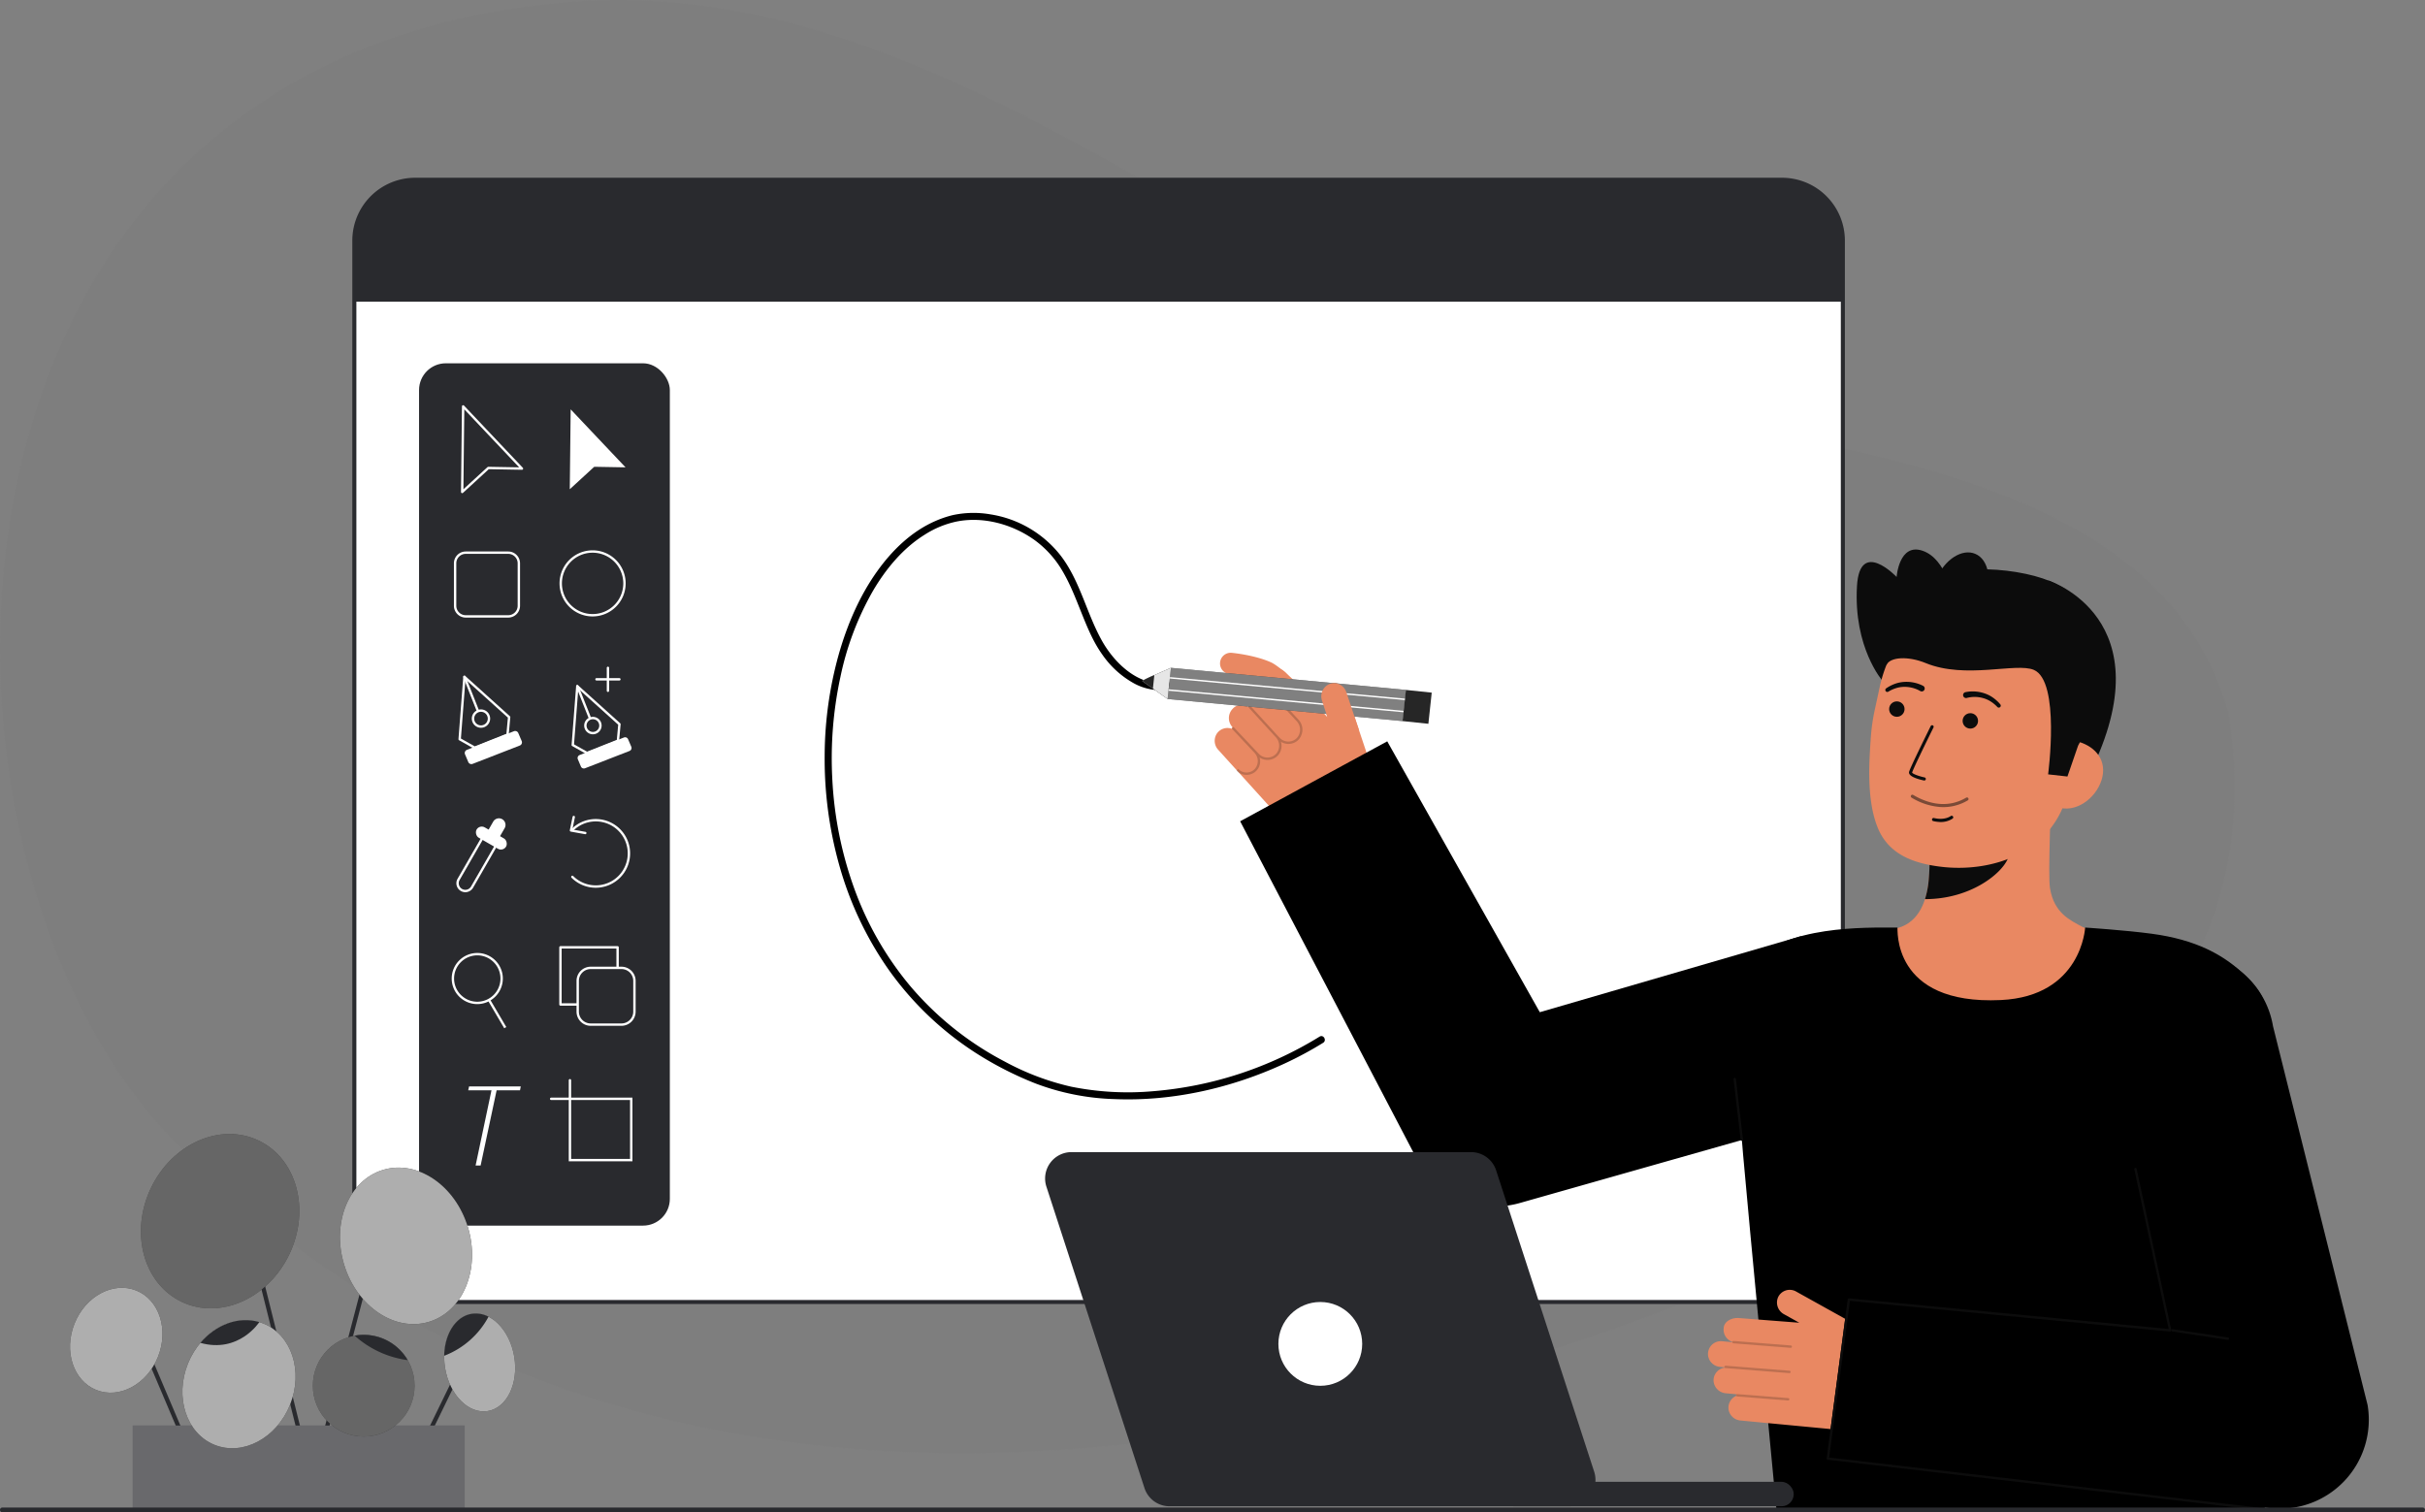 <svg xmlns="http://www.w3.org/2000/svg" viewBox="0 0 1021.646 637.212">
  <rect x="0" y="0" width="1021.646" height="637.212" fill="#808080" stroke="none"/>
  <g id="Layer_2" data-name="Layer 2">
    <path d="M938.781,300.026C906.5,185.737,735.392,189.823,640.216,158.367,507.782,107.774,387.129-11.525,238.886.9-43,24.531-43.9,363.608,74.51,482.018c203.2,203.2,508.058,136.37,745.446,18.1C948.419,436.113,945.876,343.182,938.781,300.026Z" fill="#fff" opacity="0.1"></path>
    <path d="M938.781,300.026C906.5,185.737,735.392,189.823,640.216,158.367,507.782,107.774,387.129-11.525,238.886.9-43,24.531-43.9,363.608,74.51,482.018c203.2,203.2,508.058,136.37,745.446,18.1C948.419,436.113,945.876,343.182,938.781,300.026Z" fill="#000000" opacity="0.1"></path>
    <g>
      <g>
        <rect x="149.285" y="75.748" width="627.105" height="472.854" rx="25.607" transform="translate(925.676 624.351) rotate(-180)" fill="#fff"></rect>
        <path d="M148.431,523V101.355A26.49,26.49,0,0,1,174.892,74.9H750.783a26.49,26.49,0,0,1,26.461,26.46V523a26.491,26.491,0,0,1-26.461,26.461H174.892A26.491,26.491,0,0,1,148.431,523ZM174.892,76.6a24.781,24.781,0,0,0-24.753,24.753V523a24.781,24.781,0,0,0,24.753,24.754H750.783A24.781,24.781,0,0,0,775.537,523V101.355A24.781,24.781,0,0,0,750.783,76.6Z" fill="#292a2e"></path>
      </g>
      <path d="M149.286,101.352v25.767h627.1V101.352A25.607,25.607,0,0,0,750.78,75.745H174.893A25.607,25.607,0,0,0,149.286,101.352Z" fill="#292a2e"></path>
    </g>
    <path d="M492.814,287.441c-12.231,2.67-23.051-7.616-28.56-17.442-6.483-11.561-9.153-25.044-17.271-35.726a46.655,46.655,0,0,0-29.648-17.53,41.509,41.509,0,0,0-16.1.345,44.128,44.128,0,0,0-7.184,2.461c-10.038,4.379-18.149,12.284-24.451,21.094-7.453,10.416-12.6,22.436-16.13,34.705a160.4,160.4,0,0,0-6.042,43.33,165.4,165.4,0,0,0,6.181,45.99,144.159,144.159,0,0,0,20.54,43.586,133.709,133.709,0,0,0,36.8,35.32,145.123,145.123,0,0,0,25.291,12.948,101.806,101.806,0,0,0,33.048,6.587c24.7,1.07,49.777-4.689,72.124-15.075a152.108,152.108,0,0,0,16.03-8.645c1.638-1.015.133-3.612-1.514-2.591a157.846,157.846,0,0,1-69.914,22.976,120.726,120.726,0,0,1-34.73-1.889,109.436,109.436,0,0,1-28.007-10.593,132.519,132.519,0,0,1-40.091-32.159A136.423,136.423,0,0,1,359.726,373.9a158.739,158.739,0,0,1-9.049-45.09,162.341,162.341,0,0,1,3.36-43.437,123.845,123.845,0,0,1,13.723-36.377c5.486-9.343,12.689-18.043,21.879-23.738a40.045,40.045,0,0,1,13.307-5.486c11.315-2.3,23.721,1.165,32.963,7.822a42.623,42.623,0,0,1,11.712,13.02c3.36,5.684,5.691,11.88,8.149,17.985,2.385,5.922,4.849,11.931,8.585,17.151a39.474,39.474,0,0,0,13.261,12.119,23.3,23.3,0,0,0,16,2.467c1.885-.411,1.087-3.3-.8-2.892Z" fill="#000000"></path>
    <g>
      <g>
        <g>
          <path id="sk" d="M790.144,393.4c.229-.03,2.774,42.19,51.821,38.509,33.956-2.543,46.062-38.569,46.841-38.569-3.661-.778-9.826-1.909-11.452-2.777-5.347-2.873-11.963-5.862-13.686-16.245-.993-5.985.692-36.6.173-42.656L811.72,343.3c.728,12.788,5.825,42.434-12.04,47.681C796.707,391.845,793.505,392.643,790.144,393.4Z" fill="#E98862"></path>
          <path id="sh" d="M810.989,378.861a37.644,37.644,0,0,0,1.568-8.089,86.188,86.188,0,0,0-.341-18.815,57.139,57.139,0,0,0,28.807-12.621c.968,3.575,6.291,19.192,4.817,22.589C843.054,368.347,829.964,378.861,810.989,378.861Z" fill="#0c0c0c" opacity="1"></path>
        </g>
        <g>
          <path d="M793.135,286.927S780.8,272.959,782.345,246.9c1.195-20.176,16.695-3.792,16.695-3.792s1-14.518,11.012-11.019,12.758,19.524,12.758,19.524" fill="#0c0c0c"></path>
          <path d="M862.953,244.585s49.989,15.884,17.416,81.372l-4.583-.618-9.3-1.253" fill="#0c0c0c"></path>
          <path d="M818.348,365.283c20.517,2.3,47.226-5.526,53.142-32.806l5.338-24.615c5.916-27.28-3.616-52.5-29.3-58.073h0c-25.686-5.57-49.681,12.381-55.6,39.661l-2.363,10.9a84.2,84.2,0,0,0-1.465,11.38c-.68,10.1-1.676,25.458,2.938,36.926C795.4,359.479,805.24,363.817,818.348,365.283Z" fill="#E98862"></path>
          <circle cx="799.136" cy="298.78" r="3.248" fill="#0c0c0c"></circle>
          <circle cx="830.097" cy="303.754" r="3.248" fill="#0c0c0c"></circle>
          <path d="M817.344,340.04a27.207,27.207,0,0,1-11.983-3.929.666.666,0,1,1,.674-1.148c7.849,4.612,15.457,5.065,22,1.31a4.544,4.544,0,0,1,.409-.218.666.666,0,0,1,.509,1.23c-.051.024-.137.075-.255.143A19.949,19.949,0,0,1,817.344,340.04Z" fill="#0c0c0c" opacity="0.5"></path>
          <path d="M816.736,346.323a13.578,13.578,0,0,1-2.282-.35.665.665,0,1,1,.309-1.294c4.508,1.074,6.959-.739,7.062-.817a.665.665,0,0,1,.814,1.053A9.027,9.027,0,0,1,816.736,346.323Z" fill="#0c0c0c" opacity="1"></path>
          <path d="M868.092,340.442c7.806,1.693,15.945-5.285,17.638-13.091s-3.7-13.483-11.508-15.176l-5.156,4.358-7.685,22.454Z" fill="#E98862"></path>
          <path d="M862.867,326.282s5.236-39.24-6.013-44.019c-7.491-3.183-28.7,4.045-45.576-2.878-7.382-3.028-15.061-2.612-16.541.865-.586,1.377-1.168-20.24,14.049-33.458,12.115-10.524,44.17-7.665,57.594-.673,37.172,19.363,9.109,68.09,9.109,68.09l-4.477,12.984Z" fill="#0c0c0c"></path>
          <g opacity="1">
            <path d="M810.613,328.877c-.018,0-.034,0-.05-.009-2.517-.539-6.679-1.723-6.278-3.607.336-1.559,8.211-17.485,9.109-19.3a.656.656,0,1,1,1.175.582c-3.494,7.052-8.773,17.928-9,18.988.153.5,2.664,1.492,5.269,2.05a.656.656,0,0,1-.223,1.291Z" fill="#0c0c0c"></path>
          </g>
          <path d="M810.2,288.984a15.412,15.412,0,0,0-8-1.649,13.613,13.613,0,0,0-3.975.84,16.015,16.015,0,0,0-3.564,1.858.832.832,0,0,0,.866,1.42l.058-.032a14.224,14.224,0,0,1,3.237-1.468,11.624,11.624,0,0,1,3.461-.536,13.175,13.175,0,0,1,6.627,1.709l.076.045a1.251,1.251,0,1,0,1.275-2.153Z" fill="#0c0c0c"></path>
          <path d="M828.685,294.064a13.153,13.153,0,0,1,6.843.107,11.63,11.63,0,0,1,3.195,1.434,14.168,14.168,0,0,1,2.733,2.272l.045.045a.833.833,0,0,0,1.214-1.139,16.02,16.02,0,0,0-2.946-2.735,13.6,13.6,0,0,0-3.61-1.863,15.436,15.436,0,0,0-8.151-.528,1.251,1.251,0,0,0,.524,2.446l.063-.015Z" fill="#0c0c0c"></path>
          <ellipse cx="825.855" cy="248.17" rx="16.095" ry="10.935" transform="translate(271.156 908.423) rotate(-66.691)" fill="#0c0c0c"></ellipse>
        </g>
      </g>
      <path id="b_1_b" d="M842.939,421.382c34.092-1.607,35.527-30.544,35.527-30.544s16.892,1.092,28.121,2.612c18.385,2.487,30.513,8.721,40.164,18.372,8.978,8.978,14.444,18.692,8.66,80.711-4.188,44.9-1.24,143.679-1.24,143.679H748.42s-12.338-129.465-14.058-149.679c-3.282-38.59-5.947-72.207,2.064-80.218,16.471-16.471,48.8-15.477,62.958-15.474C799.615,390.841,796.512,423.57,842.939,421.382Z" fill="#000000"></path>
      <g>
        <path d="M786.572,560.82l-29.929-16.653a5.42,5.42,0,0,0-7.588,2.535,5.608,5.608,0,0,0,2.563,7.073l6.418,3.57L732.7,555.38c-2.813-.268-6.436,1.2-6.528,4.378a5.418,5.418,0,0,0,3.683,5.651.372.372,0,0,0-.019.08.436.436,0,0,0,.007.062l-4.338-.413a5.426,5.426,0,0,0-5.9,6.012,5.55,5.55,0,0,0,5.076,4.8l1.846.176a.512.512,0,0,0,.086.153,5.418,5.418,0,0,0-4.7,5.216,5.592,5.592,0,0,0,5.162,5.571l4.585.436a.5.5,0,0,0-.25.384.48.48,0,0,0,.065.27,5.425,5.425,0,0,0-3.241,5.726,5.546,5.546,0,0,0,5.06,4.663l38.686,3.68a27.294,27.294,0,0,0,26.8-14.585h0a18.009,18.009,0,0,0-7.225-24.042Z" fill="#E98862"></path>
        <g opacity="0.2">
          <path d="M754.923,567.479a.5.5,0,0,1-.537.448l-24.092-1.9a.5.5,0,0,1,.079-1l24.092,1.9a.5.5,0,0,1,.459.538Z" fill="#0c0c0c"></path>
          <path d="M754.378,578.128a.5.5,0,0,1-.537.447l-26.887-2.12a.5.5,0,0,1-.459-.538.516.516,0,0,1,.538-.459l26.887,2.12a.5.5,0,0,1,.459.538Z" fill="#0c0c0c"></path>
          <path d="M753.854,589.664a.5.5,0,0,1-.537.448l-21.447-1.691a.5.5,0,0,1,.079-1l21.447,1.691a.5.5,0,0,1,.459.538Z" fill="#0c0c0c"></path>
        </g>
      </g>
      <path id="b_4_b" d="M769.576,614.517l186.838,20.975a37.5,37.5,0,0,0,41.038-43.5l-39.842-159.6a37.5,37.5,0,1,0-73.961,12.443l30.556,116.235L778.441,547.521Z" fill="#000000"></path>
      <g id="b_4_st">
        <path d="M938.559,564.558a.5.5,0,0,0,.074-1l-23.288-3.487a.494.494,0,0,0-.569.42.5.5,0,0,0,.42.568l23.289,3.488A.471.471,0,0,0,938.559,564.558Z" fill="#0c0c0c"></path>
      </g>
      <g id="b_4_st-2" data-name="b_4_st">
        <path d="M951.213,636.212a.5.5,0,0,0,.064-1L770.623,614.138l8.757-66,134.825,12.928a.508.508,0,0,0,.425-.148.5.5,0,0,0,.134-.431l-14.59-67.941a.492.492,0,0,0-.576-.41.5.5,0,0,0-.41.576l14.477,67.273L779,547.078a.5.5,0,0,0-.563.443l-8.865,67a.5.5,0,0,0,.432.55l181.139,21.141A.487.487,0,0,0,951.213,636.212Z" fill="#0c0c0c"></path>
      </g>
      <g>
        <path d="M567.167,291.567a5.42,5.42,0,0,0-7.132-3.322,5.625,5.625,0,0,0-3.051,7.048l2.32,6.941L541.929,283.69c-1.9-2.1-5.563-3.455-7.773-1.173a5.414,5.414,0,0,0-1.089,6.652.405.405,0,0,0-.073.049.43.43,0,0,0-.036.051l-.095-.109a5.425,5.425,0,0,0-8.381.413,5.551,5.551,0,0,0,.479,7.007l.956,1.088a.492.492,0,0,0-.041.176,5.079,5.079,0,0,0-6.646.914,5.624,5.624,0,0,0,.033,7.68h0c-.152-.031-.087.259-.214.373a.477.477,0,0,0-.134.244,5.42,5.42,0,0,0-6.145,1.888,5.551,5.551,0,0,0,.478,7.007l26.072,28.817a27.292,27.292,0,0,0,29.623,7.318l16.437-6.019Z" fill="#E98862"></path>
        <path d="M520.905,324.675a5.77,5.77,0,0,0,3.675,1.8c.181.018.364.027.548.027a5.7,5.7,0,0,0,5.54-7.316,5.921,5.921,0,0,0,2.737.992c.187.017.376.026.566.027a5.874,5.874,0,0,0,5.67-7.654,5.917,5.917,0,0,0,2.568.889c.187.018.376.027.566.027a5.955,5.955,0,0,0,4.366-1.865,6.244,6.244,0,0,0-.193-8.485L535.39,290.675a.5.5,0,1,0-.732.681l11.56,12.446a5.235,5.235,0,0,1,.2,7.111,5.006,5.006,0,0,1-7.267-.015c-.085-.09-.739-.757-1-1.034l-11.264-12.315a.5.5,0,0,0-.747.665l11.274,12.326a5.235,5.235,0,0,1,.2,7.111,5.007,5.007,0,0,1-7.263-.01l-10.459-11.094a.5.5,0,0,0-.74.672l9.3,9.921a5.052,5.052,0,0,1,.193,6.863,4.831,4.831,0,0,1-7.007-.009Z" fill="#0c0c0c" opacity="0.2"></path>
        <path d="M542.73,295.138a4.485,4.485,0,0,1-3.13-1.267c-3.128-3.029-6.812-6.116-7.884-6.607-4.507-2.016-11.336-3.012-13.587-3.226a4.5,4.5,0,1,1,.85-8.959c.391.037,9.645.942,16.414,3.97,3.179,1.423,8.817,6.757,10.469,8.358a4.5,4.5,0,0,1-3.132,7.731Z" fill="#E98862"></path>
        <g>
          <polygon points="491.907 294.532 493.316 281.401 592.296 290.711 590.886 303.841 491.907 294.532" fill="#000000"></polygon>
          <polygon points="491.907 294.532 493.316 281.401 592.296 290.711 590.886 303.841 491.907 294.532" fill="#fff" opacity="0.5"></polygon>
          <polygon points="601.774 304.978 603.183 291.848 592.296 290.711 590.886 303.841 601.774 304.978" fill="#262626"></polygon>
          <path d="M491.907,294.532s-3.273-2.308-6.2-4.384c-2.319-1.646-4.419-3.147-4.492-3.235a46.994,46.994,0,0,1,5.1-2.436c3.3-1.477,7-3.076,7-3.076Z" fill="#000000"></path>
          <path d="M491.907,294.532s-3.273-2.308-6.2-4.384c-2.319-1.646-4.419-3.147-4.492-3.235a46.994,46.994,0,0,1,5.1-2.436c3.3-1.477,7-3.076,7-3.076Z" fill="#fff" opacity="0.9"></path>
          <path d="M485.71,290.148c-2.319-1.646-4.419-3.147-4.492-3.235a46.994,46.994,0,0,1,5.1-2.436Z" fill="#262626"></path>
          <polygon points="492.374 290.446 591.331 299.518 591.269 300.117 492.312 291.046 492.374 290.446" fill="#fff"></polygon>
          <polygon points="492.923 285.309 591.88 294.38 591.818 294.98 492.861 285.908 492.923 285.309" fill="#fff"></polygon>
        </g>
        <path d="M560.063,304.816l-3.079-9.523a5.625,5.625,0,0,1,3.051-7.048,5.42,5.42,0,0,1,7.132,3.322l5.379,16.1" fill="#E98862"></path>
      </g>
      <path d="M630.055,508.332a37.509,37.509,0,0,1-32.982-19.662l-74.6-142.613,61.967-33.685L648.712,426.5l110.061-32.038,17.617,73.821-136.033,38.6A37.463,37.463,0,0,1,630.055,508.332Z" fill="#000000"></path>
      <path d="M733.826,480.686a.5.5,0,0,1-.5-.441l-2.993-25.515a.5.5,0,0,1,.438-.556.507.507,0,0,1,.555.439l2.993,25.514a.5.5,0,0,1-.439.556A.563.563,0,0,1,733.826,480.686Z" fill="#0c0c0c"></path>
    </g>
    <rect x="176.549" y="153.078" width="105.652" height="363.346" rx="11.278" fill="#292a2e"></rect>
    <g>
      <path d="M174.659,617a.9.9,0,0,0,.808-.5l23.685-48.578a.9.9,0,0,0-1.614-.787l-23.685,48.578a.9.9,0,0,0,.806,1.291Z" fill="#292a2e"></path>
      <path d="M134.623,614.183a.9.9,0,0,0,.869-.67L162.9,508.879a.9.9,0,0,0-1.737-.455L133.754,613.058a.9.9,0,0,0,.869,1.125Z" fill="#292a2e"></path>
      <path d="M82.343,618.814a.885.885,0,0,0,.35-.072.9.9,0,0,0,.476-1.177L54.838,550.843a.9.9,0,0,0-1.653.7l28.331,66.723A.9.9,0,0,0,82.343,618.814Z" fill="#292a2e"></path>
      <path d="M133.607,634.274a.87.87,0,0,0,.219-.027.9.9,0,0,0,.653-1.089l-32.92-131.7a.9.9,0,0,0-1.743.436l32.921,131.7A.9.9,0,0,0,133.607,634.274Z" fill="#292a2e"></path>
      <ellipse cx="92.741" cy="514.555" rx="37.649" ry="32.325" transform="translate(-411.76 377.272) rotate(-64.56)" fill="#000000"></ellipse>
      <ellipse cx="92.741" cy="514.555" rx="37.649" ry="32.325" transform="translate(-411.76 377.272) rotate(-64.56)" fill="#fff" opacity="0.4"></ellipse>
      <ellipse cx="48.973" cy="564.722" rx="22.58" ry="18.922" transform="translate(-493.158 399.181) rotate(-68.063)" fill="#000000"></ellipse>
      <ellipse cx="171.046" cy="524.954" rx="27.245" ry="33.438" transform="translate(-145.005 72.245) rotate(-16.873)" fill="#000000"></ellipse>
      <ellipse cx="202.084" cy="574.077" rx="14.757" ry="20.77" transform="translate(-92.052 41.267) rotate(-9.508)" fill="#000000"></ellipse>
      <rect x="55.918" y="600.66" width="139.841" height="34.848" transform="translate(251.678 1236.169) rotate(-180)" fill="#292a2e"></rect>
      <rect x="55.918" y="600.66" width="139.841" height="34.848" transform="translate(251.678 1236.169) rotate(-180)" fill="#fff" opacity="0.3"></rect>
      <ellipse cx="100.688" cy="583.235" rx="27.546" ry="23.19" transform="translate(-477.935 458.748) rotate(-68.063)" fill="#000000"></ellipse>
      <circle cx="153.236" cy="583.87" r="21.424" fill="#000000"></circle>
      <ellipse cx="48.973" cy="564.722" rx="22.58" ry="18.922" transform="translate(-493.158 399.181) rotate(-68.063)" fill="#fff" opacity="0.68"></ellipse>
      <ellipse cx="171.046" cy="524.954" rx="27.245" ry="33.438" transform="translate(-145.005 72.245) rotate(-16.873)" fill="#fff" opacity="0.68"></ellipse>
      <ellipse cx="202.084" cy="574.077" rx="14.757" ry="20.77" transform="translate(-92.052 41.267) rotate(-9.508)" fill="#fff" opacity="0.68"></ellipse>
      <ellipse cx="100.688" cy="583.235" rx="27.546" ry="23.19" transform="translate(-477.935 458.748) rotate(-68.063)" fill="#fff" opacity="0.68"></ellipse>
      <circle cx="153.236" cy="583.87" r="21.424" fill="#fff" opacity="0.4"></circle>
      <path d="M84.422,565.834c16.261,4.543,24.819-8.746,24.819-8.746l-.009-.018C100.558,554.484,90.941,558.121,84.422,565.834Z" fill="#292a2e"></path>
      <path d="M187.135,571.275a35.663,35.663,0,0,0,18.686-16.468,11.454,11.454,0,0,0-7.165-1.212C191.885,554.727,187.288,562.188,187.135,571.275Z" fill="#292a2e"></path>
      <path d="M149.414,562.79a41.531,41.531,0,0,0,22.349,10.317,21.453,21.453,0,0,0-22.349-10.317Z" fill="#292a2e"></path>
    </g>
    <path d="M1,637.212H1020.646a1,1,0,0,0,0-2H1a1,1,0,0,0,0,2Z" fill="#292a2e"></path>
    <g>
      <g>
        <rect x="191.734" y="232.874" width="26.854" height="26.854" rx="4.476" fill="#292a2e"></rect>
        <path d="M214.112,260.228h-17.9a4.981,4.981,0,0,1-4.976-4.975v-17.9a4.981,4.981,0,0,1,4.976-4.976h17.9a4.981,4.981,0,0,1,4.976,4.976v17.9A4.981,4.981,0,0,1,214.112,260.228Zm-17.9-26.854a3.98,3.98,0,0,0-3.976,3.976v17.9a3.979,3.979,0,0,0,3.976,3.975h17.9a3.979,3.979,0,0,0,3.976-3.975v-17.9a3.98,3.98,0,0,0-3.976-3.976Z" fill="#fff"></path>
      </g>
      <g>
        <rect x="236.236" y="232.386" width="26.854" height="26.854" rx="13.427" fill="#292a2e"></rect>
        <path d="M249.663,259.74a13.927,13.927,0,1,1,13.927-13.927A13.943,13.943,0,0,1,249.663,259.74Zm0-26.854a12.927,12.927,0,1,0,12.927,12.927A12.942,12.942,0,0,0,249.663,232.886Z" fill="#fff"></path>
      </g>
      <g>
        <polygon points="195.123 171.238 194.721 207.295 205.731 197.183 219.9 197.436 195.123 171.238" fill="#292a2e"></polygon>
        <path d="M194.721,207.8a.49.49,0,0,1-.2-.044.5.5,0,0,1-.3-.462l.4-36.056a.5.5,0,0,1,.863-.339l24.777,26.2a.5.5,0,0,1,.095.545.473.473,0,0,1-.467.3l-13.969-.249-10.863,9.976A.5.5,0,0,1,194.721,207.8Zm.888-35.315-.376,33.665,10.16-9.33a.527.527,0,0,1,.347-.131l12.979.231Z" fill="#fff"></path>
      </g>
      <g>
        <polygon points="239.935 171.238 239.533 207.295 250.544 197.183 264.712 197.436 239.935 171.238" fill="#fff"></polygon>
        <path d="M239.533,207.8a.482.482,0,0,1-.2-.044.5.5,0,0,1-.3-.462l.4-36.056a.5.5,0,0,1,.863-.339l24.778,26.2a.5.5,0,0,1,.094.545.466.466,0,0,1-.466.3l-13.97-.249-10.862,9.976A.505.505,0,0,1,239.533,207.8Zm.888-35.315-.375,33.665,10.159-9.33a.543.543,0,0,1,.347-.131l12.979.231Z" fill="#292a2e"></path>
      </g>
      <g>
        <g>
          <polygon points="195.674 285.213 193.653 311.468 199.979 315.035 213.816 309.552 214.493 302.177 195.674 285.213" fill="#292a2e"></polygon>
          <path d="M199.979,315.535a.5.5,0,0,1-.246-.065l-6.326-3.566a.5.5,0,0,1-.253-.474l2.022-26.256a.5.5,0,0,1,.833-.333l18.819,16.964a.5.5,0,0,1,.163.418l-.676,7.375a.5.5,0,0,1-.314.419L200.163,315.5A.509.509,0,0,1,199.979,315.535Zm-5.8-4.346,5.84,3.293,13.331-5.282.625-6.82L196.1,286.265Z" fill="#fff"></path>
        </g>
        <g>
          <line x1="195.674" y1="285.213" x2="201.716" y2="300.482" fill="#292a2e"></line>
          <path d="M201.716,300.982a.5.5,0,0,1-.465-.316L195.21,285.4a.5.5,0,1,1,.929-.368l6.042,15.269a.5.5,0,0,1-.465.684Z" fill="#fff"></path>
        </g>
        <g>
          <circle cx="202.639" cy="302.789" r="3.362" fill="#292a2e"></circle>
          <path d="M202.639,306.651a3.862,3.862,0,1,1,3.861-3.862A3.866,3.866,0,0,1,202.639,306.651Zm0-6.723a2.862,2.862,0,1,0,2.861,2.861A2.865,2.865,0,0,0,202.639,299.928Z" fill="#fff"></path>
        </g>
        <path d="M196.706,315.96l19.8-7.846a1.431,1.431,0,0,1,1.843.767l1.439,3.357a1.433,1.433,0,0,1-.8,1.9l-19.868,7.726a1.431,1.431,0,0,1-1.837-.776l-1.37-3.238A1.431,1.431,0,0,1,196.706,315.96Z" fill="#fff"></path>
      </g>
      <g>
        <g>
          <g>
            <polygon points="243.218 289.149 241.311 313.913 247.278 317.277 260.33 312.105 260.968 305.15 243.218 289.149" fill="#292a2e"></polygon>
            <path d="M247.278,317.777a.5.5,0,0,1-.246-.065l-5.966-3.363a.5.5,0,0,1-.253-.474l1.906-24.765a.5.5,0,0,1,.834-.333l17.75,16a.5.5,0,0,1,.163.417l-.638,6.956a.5.5,0,0,1-.314.419l-13.052,5.172A.509.509,0,0,1,247.278,317.777Zm-5.444-4.143,5.482,3.09,12.544-4.97.587-6.4L243.638,290.2Z" fill="#fff"></path>
          </g>
          <g>
            <line x1="243.218" y1="289.149" x2="248.916" y2="303.551" fill="#292a2e"></line>
            <path d="M248.916,304.051a.5.5,0,0,1-.465-.316l-5.7-14.4a.5.5,0,0,1,.93-.368l5.7,14.4a.5.5,0,0,1-.281.649A.493.493,0,0,1,248.916,304.051Z" fill="#fff"></path>
          </g>
          <g>
            <circle cx="249.787" cy="305.727" r="3.171" fill="#292a2e"></circle>
            <path d="M249.787,309.4a3.671,3.671,0,1,1,3.671-3.671A3.675,3.675,0,0,1,249.787,309.4Zm0-6.342a2.671,2.671,0,1,0,2.671,2.671A2.674,2.674,0,0,0,249.787,303.056Z" fill="#fff"></path>
          </g>
          <path d="M244.191,318.15l18.674-7.4a1.351,1.351,0,0,1,1.739.724l1.357,3.167a1.349,1.349,0,0,1-.752,1.789l-18.739,7.288a1.35,1.35,0,0,1-1.733-.732l-1.292-3.054A1.35,1.35,0,0,1,244.191,318.15Z" fill="#fff"></path>
        </g>
        <path d="M256.125,291.558a.5.5,0,0,1-.5-.5V281.41a.5.5,0,0,1,1,0v9.648A.5.5,0,0,1,256.125,291.558Z" fill="#fff"></path>
        <path d="M260.949,286.734H251.3a.5.5,0,0,1,0-1h9.648a.5.5,0,0,1,0,1Z" fill="#fff"></path>
      </g>
      <g>
        <path d="M196.038,375.935a3.74,3.74,0,0,1-1.875-.5h0a3.773,3.773,0,0,1-1.388-5.152L202.9,352.694a.5.5,0,0,1,.682-.185l5.673,3.265a.506.506,0,0,1,.233.3.5.5,0,0,1-.05.379l-10.123,17.588A3.773,3.773,0,0,1,196.038,375.935Zm-1.376-1.369a2.775,2.775,0,0,0,3.785-1.02l9.874-17.154-4.805-2.766-9.874,17.154a2.774,2.774,0,0,0,1.02,3.787Z" fill="#fff"></path>
        <rect x="199.828" y="350.613" width="14.342" height="5.037" rx="2.518" transform="translate(203.75 -56.185) rotate(29.923)" fill="#fff"></rect>
        <path d="M209.288,344.566h0a2.774,2.774,0,0,1,2.774,2.774v6.4a0,0,0,0,1,0,0h-5.549a0,0,0,0,1,0,0v-6.4A2.774,2.774,0,0,1,209.288,344.566Z" transform="translate(202.072 -57.857) rotate(29.923)" fill="#fff"></path>
      </g>
      <g>
        <path d="M250.992,374.055a14.376,14.376,0,0,1-10.213-4.22.5.5,0,0,1,.706-.708,13.473,13.473,0,1,0-.036-19.052.5.5,0,0,1-.708-.706,14.472,14.472,0,1,1,10.28,24.686Z" fill="#fff"></path>
        <path d="M246.58,351.5a.535.535,0,0,1-.089-.008l-6.025-1.081a.5.5,0,0,1-.4-.593l1.163-5.664a.5.5,0,0,1,.98.2l-1.06,5.162,5.52.991a.5.5,0,0,1-.088.992Z" fill="#fff"></path>
      </g>
      <g>
        <path d="M260.193,423.745H236.118a.5.5,0,0,1-.5-.5V399.171a.5.5,0,0,1,.5-.5h24.075a.5.5,0,0,1,.5.5v24.074A.5.5,0,0,1,260.193,423.745Zm-23.575-1h23.075V399.671H236.618Z" fill="#fff"></path>
        <g>
          <rect x="243.386" y="407.831" width="23.904" height="23.904" rx="5.469" fill="#292a2e"></rect>
          <path d="M261.822,432.234H248.855a5.975,5.975,0,0,1-5.969-5.968V413.3a5.976,5.976,0,0,1,5.969-5.969h12.967a5.975,5.975,0,0,1,5.968,5.969v12.966A5.974,5.974,0,0,1,261.822,432.234Zm-12.967-23.9a4.974,4.974,0,0,0-4.969,4.969v12.966a4.974,4.974,0,0,0,4.969,4.968h12.967a4.973,4.973,0,0,0,4.968-4.968V413.3a4.973,4.973,0,0,0-4.968-4.969Z" fill="#fff"></path>
        </g>
      </g>
      <g>
        <g>
          <rect x="190.804" y="402.048" width="20.538" height="20.538" rx="10.269" fill="#292a2e"></rect>
          <path d="M201.073,423.086a10.769,10.769,0,1,1,10.769-10.769A10.782,10.782,0,0,1,201.073,423.086Zm0-20.538a9.769,9.769,0,1,0,9.769,9.769A9.78,9.78,0,0,0,201.073,402.548Z" fill="#fff"></path>
        </g>
        <rect x="208.932" y="420.394" width="1" height="13.552" transform="translate(-187.552 164.987) rotate(-30.44)" fill="#fff"></rect>
      </g>
      <g>
        <path d="M266.445,489.327H239.616V462.5h26.829Zm-25.829-1h24.829V463.5H240.616Z" fill="#fff"></path>
        <path d="M240.116,463.5a.5.5,0,0,1-.5-.5v-7.826a.5.5,0,0,1,1,0V463A.5.5,0,0,1,240.116,463.5Z" fill="#fff"></path>
        <path d="M240.031,463.5h-7.826a.5.5,0,1,1,0-1h7.826a.5.5,0,0,1,0,1Z" fill="#fff"></path>
      </g>
      <path d="M200.369,491.108h2.114l6.742-31.684h9.849l.328-1.649H197.62l-.36,1.649h9.8Z" fill="#fff"></path>
    </g>
    <g>
      <path d="M671.628,620.132l-41.316-127a11.115,11.115,0,0,0-10.571-7.677H451.42a11.116,11.116,0,0,0-10.571,14.555l41.316,127a11.115,11.115,0,0,0,10.571,7.677H661.057A11.117,11.117,0,0,0,671.628,620.132Z" fill="#292a2e"></path>
      <rect x="632.842" y="624.389" width="122.841" height="10.298" rx="5.084" fill="#292a2e"></rect>
      <circle cx="556.238" cy="566.266" r="17.654" fill="#fff"></circle>
    </g>
  </g>
</svg>